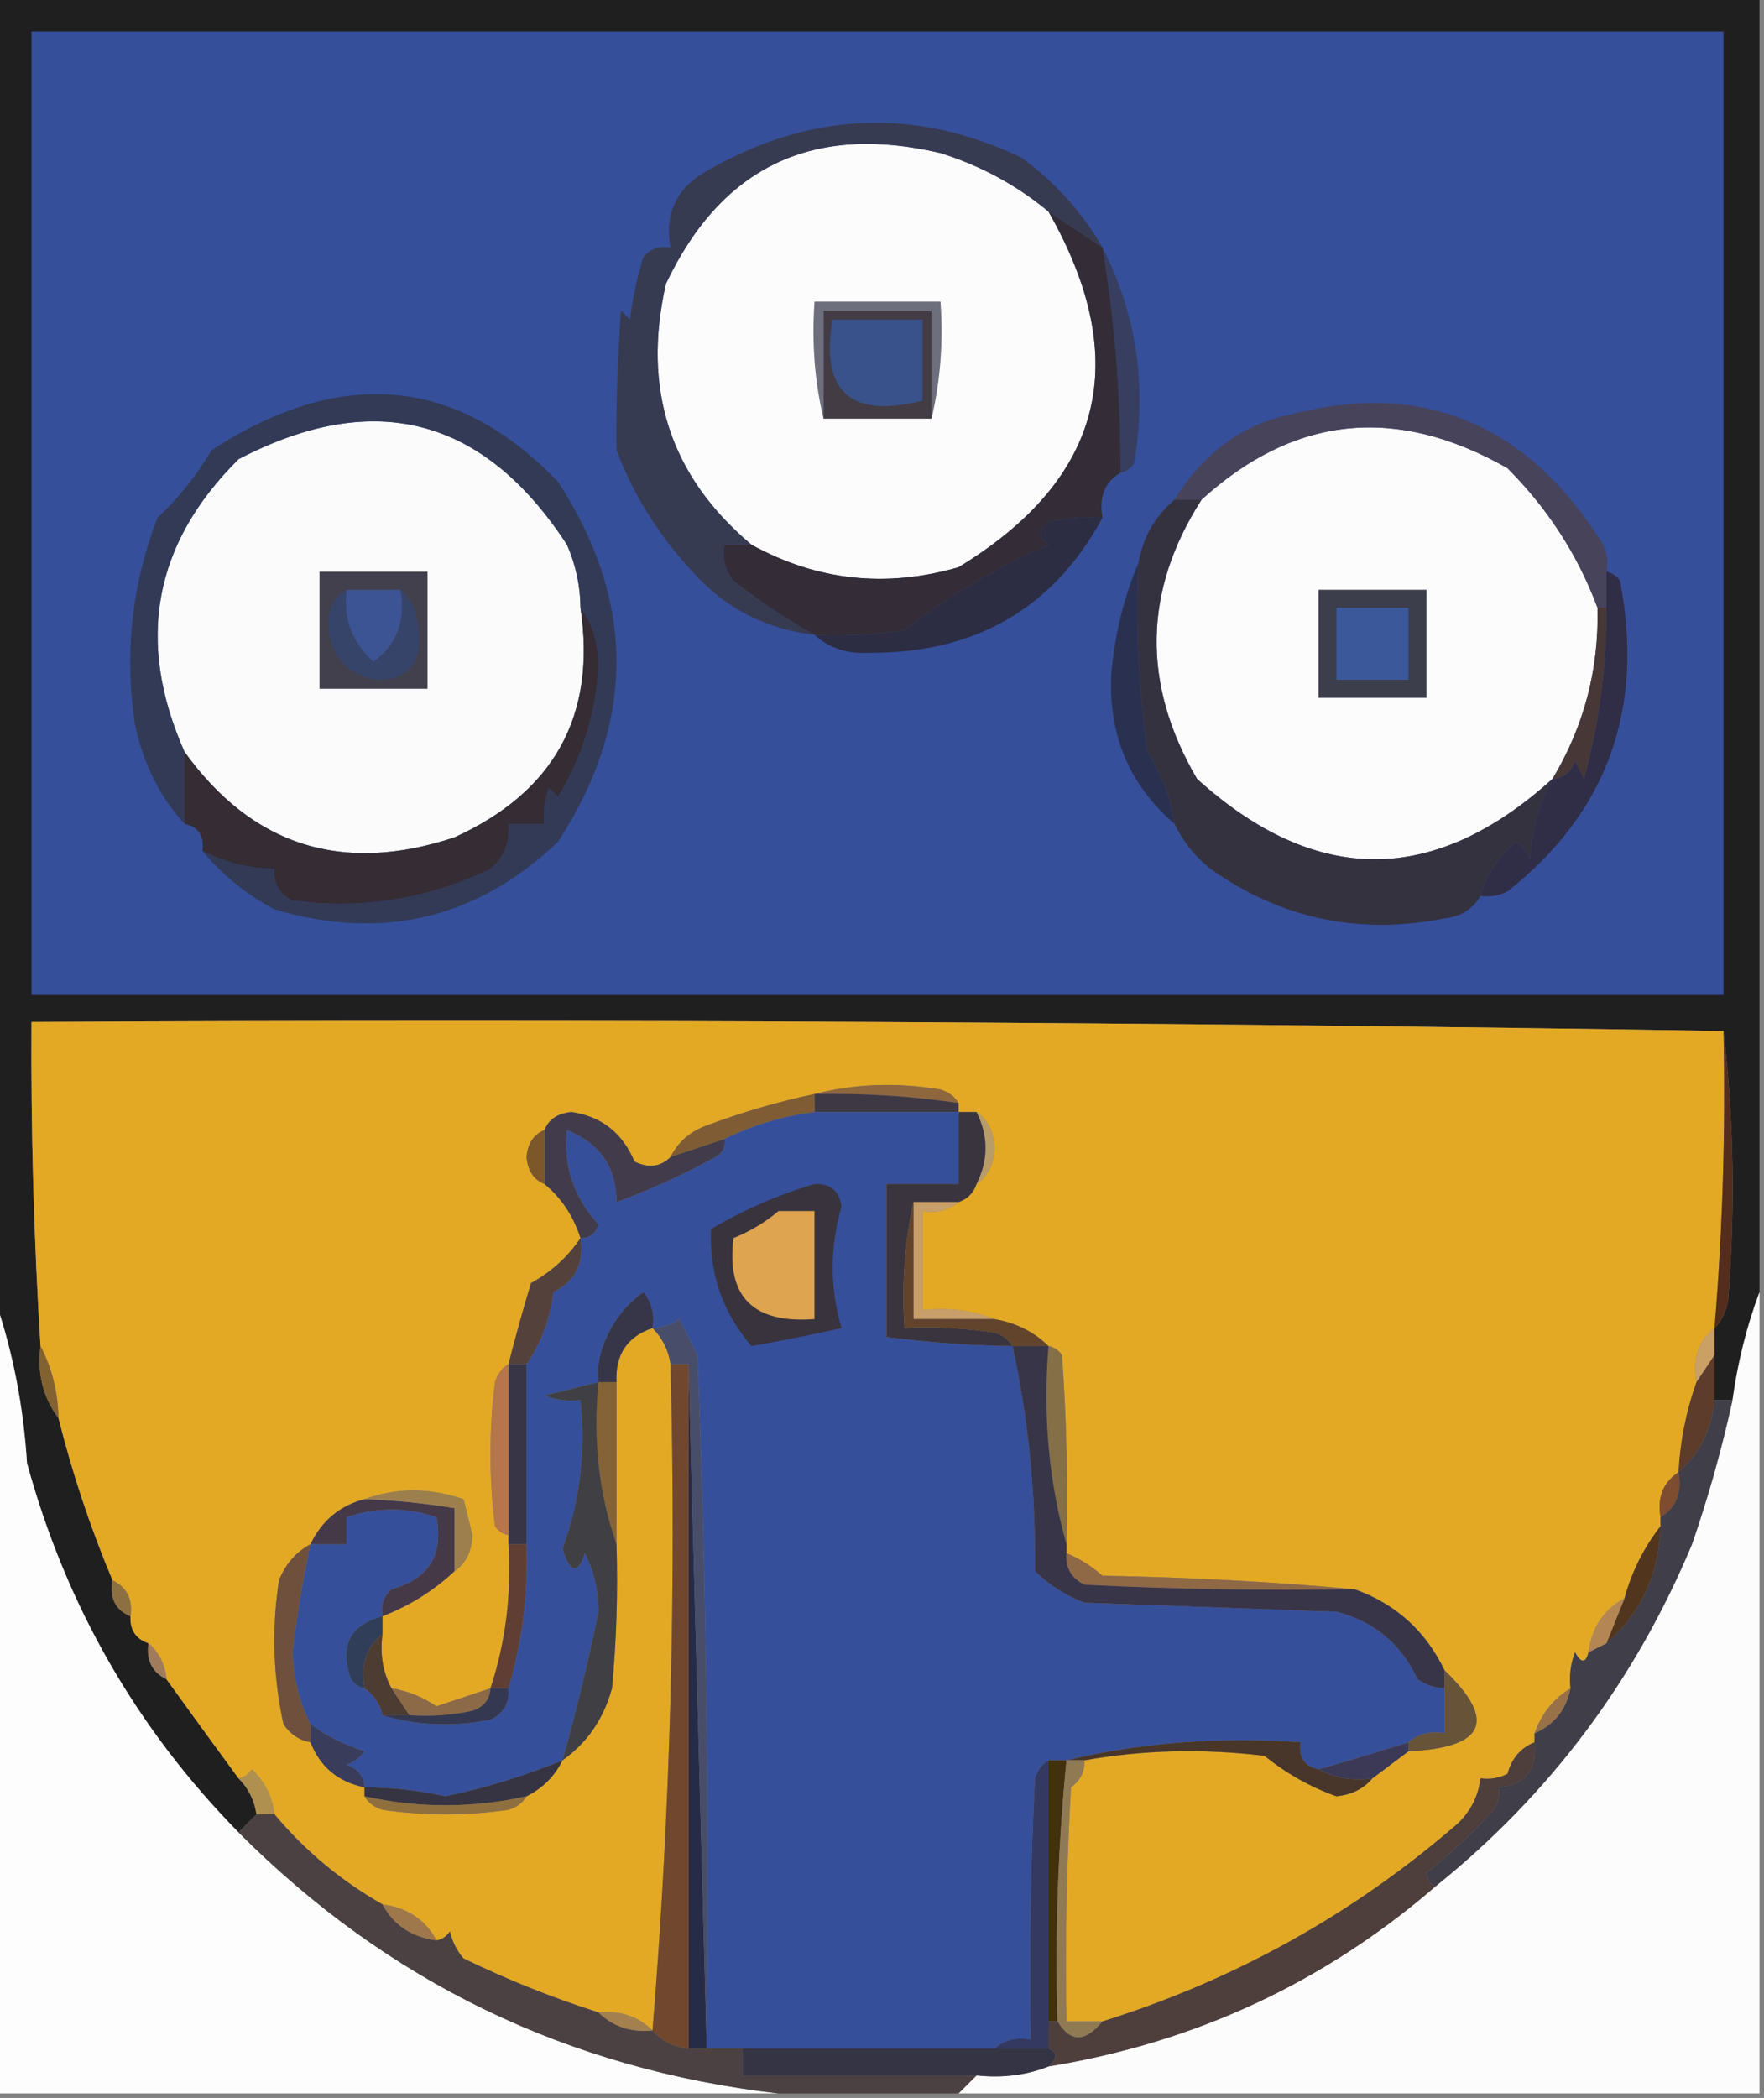 <?xml version="1.0" encoding="UTF-8"?>
<!DOCTYPE svg PUBLIC "-//W3C//DTD SVG 1.1//EN" "http://www.w3.org/Graphics/SVG/1.1/DTD/svg11.dtd">
<svg xmlns="http://www.w3.org/2000/svg" version="1.1" width="196px" height="233px" style="shape-rendering:geometricPrecision; text-rendering:geometricPrecision; image-rendering:optimizeQuality; fill-rule:evenodd; clip-rule:evenodd" xmlns:xlink="http://www.w3.org/1999/xlink">
<rect width="100%" height="100%" fill="#808080" stroke="none"/>
<g><path style="opacity:1" fill="#201f1f" d="M -0.5,-0.5 C 64.833,-0.5 130.167,-0.5 195.5,-0.5C 195.5,47.5 195.5,95.5 195.5,143.5C 194.082,147.287 193.082,151.287 192.5,155.5C 191.833,155.5 191.167,155.5 190.5,155.5C 190.5,153.833 190.5,152.167 190.5,150.5C 190.5,149.5 190.5,148.5 190.5,147.5C 191.268,146.737 191.768,145.737 192,144.5C 192.825,134.325 192.658,124.325 191.5,114.5C 129.002,113.501 66.336,113.168 3.5,113.5C 3.424,125.515 3.757,137.515 4.5,149.5C 4.111,152.553 4.777,155.22 6.5,157.5C 8.056,163.695 10.056,169.695 12.5,175.5C 12.157,177.483 12.823,178.817 14.5,179.5C 14.427,181.027 15.094,182.027 16.5,182.5C 16.229,184.38 16.896,185.713 18.5,186.5C 21.169,190.2 23.835,193.867 26.5,197.5C 27.601,198.605 28.267,199.938 28.5,201.5C 27.833,202.167 27.167,202.833 26.5,203.5C 15.16,191.958 7.326,178.291 3,162.5C 2.608,156.207 1.441,150.207 -0.5,144.5C -0.5,96.167 -0.5,47.833 -0.5,-0.5 Z"/></g>
<g><path style="opacity:1" fill="#364f9b" d="M 3.5,3.5 C 66.167,3.5 128.833,3.5 191.5,3.5C 191.5,39.167 191.5,74.833 191.5,110.5C 128.833,110.5 66.167,110.5 3.5,110.5C 3.5,74.833 3.5,39.167 3.5,3.5 Z"/></g>
<g><path style="opacity:1" fill="#fcfcfc" d="M 116.5,23.5 C 125.924,40.047 122.59,53.214 106.5,63C 98.432,65.327 90.765,64.494 83.5,60.5C 74.469,52.907 71.303,43.24 74,31.5C 80.163,18.503 90.33,13.67 104.5,17C 108.975,18.402 112.975,20.569 116.5,23.5 Z"/></g>
<g><path style="opacity:1" fill="#373b51" d="M 122.5,27.5 C 120.5,26.167 118.5,24.833 116.5,23.5C 112.975,20.569 108.975,18.402 104.5,17C 90.33,13.67 80.163,18.503 74,31.5C 71.303,43.24 74.469,52.907 83.5,60.5C 82.5,60.5 81.5,60.5 80.5,60.5C 80.238,61.978 80.571,63.311 81.5,64.5C 84.394,66.772 87.394,68.772 90.5,70.5C 84.866,69.849 80.199,67.349 76.5,63C 73.013,59.178 70.346,54.844 68.5,50C 68.441,45.035 68.607,39.868 69,34.5C 69.333,34.833 69.667,35.167 70,35.5C 70.287,33.109 70.787,30.776 71.5,28.5C 72.325,27.614 73.325,27.281 74.5,27.5C 73.822,23.727 75.156,20.894 78.5,19C 89.999,12.384 101.666,11.884 113.5,17.5C 117.257,20.251 120.257,23.585 122.5,27.5 Z"/></g>
<g><path style="opacity:1" fill="#6e6f7d" d="M 103.5,46.5 C 103.5,42.5 103.5,38.5 103.5,34.5C 99.5,34.5 95.5,34.5 91.5,34.5C 91.5,38.5 91.5,42.5 91.5,46.5C 90.515,42.366 90.182,38.032 90.5,33.5C 95.167,33.5 99.833,33.5 104.5,33.5C 104.818,38.032 104.485,42.366 103.5,46.5 Z"/></g>
<g><path style="opacity:1" fill="#373e5f" d="M 122.5,27.5 C 126.312,34.954 127.479,42.954 126,51.5C 125.617,52.056 125.117,52.389 124.5,52.5C 124.53,44.097 123.864,35.764 122.5,27.5 Z"/></g>
<g><path style="opacity:1" fill="#433c45" d="M 103.5,46.5 C 99.5,46.5 95.5,46.5 91.5,46.5C 91.5,42.5 91.5,38.5 91.5,34.5C 95.5,34.5 99.5,34.5 103.5,34.5C 103.5,38.5 103.5,42.5 103.5,46.5 Z"/></g>
<g><path style="opacity:1" fill="#39528b" d="M 92.5,35.5 C 95.833,35.5 99.167,35.5 102.5,35.5C 102.5,38.5 102.5,41.5 102.5,44.5C 94.488,46.511 91.155,43.511 92.5,35.5 Z"/></g>
<g><path style="opacity:1" fill="#fbfbfb" d="M 64.5,67.5 C 66.275,79.445 61.608,87.945 50.5,93C 38.042,97.124 28.042,93.957 20.5,83.5C 15.053,71.211 17.053,60.378 26.5,51C 41.579,43.139 53.746,46.306 63,60.5C 63.977,62.74 64.477,65.073 64.5,67.5 Z"/></g>
<g><path style="opacity:1" fill="#fcfcfc" d="M 177.5,67.5 C 177.666,74.332 176,80.665 172.5,86.5C 159.335,98.409 146.168,98.409 133,86.5C 126.852,75.981 127.018,65.648 133.5,55.5C 143.802,46.127 155.135,44.96 167.5,52C 171.992,56.5 175.325,61.667 177.5,67.5 Z"/></g>
<g><path style="opacity:1" fill="#46435b" d="M 178.5,63.5 C 178.5,64.833 178.5,66.167 178.5,67.5C 178.167,67.5 177.833,67.5 177.5,67.5C 175.325,61.667 171.992,56.5 167.5,52C 155.135,44.96 143.802,46.127 133.5,55.5C 132.5,55.5 131.5,55.5 130.5,55.5C 133.755,50.264 138.088,47.097 143.5,46C 157.817,42.329 169.151,46.829 177.5,59.5C 178.429,60.689 178.762,62.022 178.5,63.5 Z"/></g>
<g><path style="opacity:1" fill="#2c2d42" d="M 122.5,57.5 C 117.027,67.583 108.36,72.583 96.5,72.5C 94.118,72.639 92.118,71.972 90.5,70.5C 93.85,70.665 97.183,70.498 100.5,70C 105.401,66.19 110.735,63.023 116.5,60.5C 115.359,59.575 115.359,58.741 116.5,58C 118.473,57.505 120.473,57.338 122.5,57.5 Z"/></g>
<g><path style="opacity:1" fill="#342c36" d="M 116.5,23.5 C 118.5,24.833 120.5,26.167 122.5,27.5C 123.864,35.764 124.53,44.097 124.5,52.5C 122.744,53.552 122.077,55.219 122.5,57.5C 120.473,57.338 118.473,57.505 116.5,58C 115.359,58.741 115.359,59.575 116.5,60.5C 110.735,63.023 105.401,66.19 100.5,70C 97.183,70.498 93.85,70.665 90.5,70.5C 87.394,68.772 84.394,66.772 81.5,64.5C 80.571,63.311 80.238,61.978 80.5,60.5C 81.5,60.5 82.5,60.5 83.5,60.5C 90.765,64.494 98.432,65.327 106.5,63C 122.59,53.214 125.924,40.047 116.5,23.5 Z"/></g>
<g><path style="opacity:1" fill="#323a56" d="M 22.5,94.5 C 24.992,95.774 27.659,96.44 30.5,96.5C 30.36,98.124 31.027,99.29 32.5,100C 40.195,101.02 47.528,99.853 54.5,96.5C 56.005,95.159 56.672,93.492 56.5,91.5C 57.833,91.5 59.167,91.5 60.5,91.5C 60.343,90.127 60.51,88.793 61,87.5C 61.333,87.833 61.667,88.167 62,88.5C 64.696,84.076 66.196,79.242 66.5,74C 66.467,71.39 65.8,69.223 64.5,67.5C 64.477,65.073 63.977,62.74 63,60.5C 53.746,46.306 41.579,43.139 26.5,51C 17.053,60.378 15.053,71.211 20.5,83.5C 20.5,86.167 20.5,88.833 20.5,91.5C 17.762,88.51 15.929,84.843 15,80.5C 13.806,72.574 14.639,64.907 17.5,57.5C 19.849,55.313 21.849,52.813 23.5,50C 37.925,40.652 50.759,41.818 62,53.5C 70.666,66.839 70.666,80.172 62,93.5C 53.026,102.034 42.526,104.534 30.5,101C 27.31,99.294 24.643,97.127 22.5,94.5 Z"/></g>
<g><path style="opacity:1" fill="#42404c" d="M 35.5,63.5 C 39.5,63.5 43.5,63.5 47.5,63.5C 47.5,67.833 47.5,72.167 47.5,76.5C 43.5,76.5 39.5,76.5 35.5,76.5C 35.5,72.167 35.5,67.833 35.5,63.5 Z"/></g>
<g><path style="opacity:1" fill="#374469" d="M 38.5,65.5 C 38.124,68.707 39.124,71.373 41.5,73.5C 44.106,71.582 45.106,68.916 44.5,65.5C 45.765,66.514 46.431,68.014 46.5,70C 46.929,73.841 45.262,75.674 41.5,75.5C 38.167,74.662 36.5,72.495 36.5,69C 36.608,67.319 37.275,66.152 38.5,65.5 Z"/></g>
<g><path style="opacity:1" fill="#3c5493" d="M 38.5,65.5 C 40.5,65.5 42.5,65.5 44.5,65.5C 45.106,68.916 44.106,71.582 41.5,73.5C 39.124,71.373 38.124,68.707 38.5,65.5 Z"/></g>
<g><path style="opacity:1" fill="#302d46" d="M 178.5,63.5 C 179.117,63.611 179.617,63.944 180,64.5C 182.751,78.742 178.585,90.242 167.5,99C 166.552,99.483 165.552,99.65 164.5,99.5C 165.164,97.133 166.497,95.133 168.5,93.5C 169.192,94.025 169.692,94.692 170,95.5C 170.201,92.247 171.034,89.247 172.5,86.5C 173.75,86.423 174.583,85.756 175,84.5C 175.333,85.167 175.667,85.833 176,86.5C 177.704,80.277 178.537,73.944 178.5,67.5C 178.5,66.167 178.5,64.833 178.5,63.5 Z"/></g>
<g><path style="opacity:1" fill="#3c3e4c" d="M 146.5,65.5 C 150.5,65.5 154.5,65.5 158.5,65.5C 158.5,69.5 158.5,73.5 158.5,77.5C 154.5,77.5 150.5,77.5 146.5,77.5C 146.5,73.5 146.5,69.5 146.5,65.5 Z"/></g>
<g><path style="opacity:1" fill="#3b599a" d="M 148.5,67.5 C 151.167,67.5 153.833,67.5 156.5,67.5C 156.5,70.167 156.5,72.833 156.5,75.5C 153.833,75.5 151.167,75.5 148.5,75.5C 148.5,72.833 148.5,70.167 148.5,67.5 Z"/></g>
<g><path style="opacity:1" fill="#2a3150" d="M 126.5,62.5 C 126.17,69.532 126.503,76.532 127.5,83.5C 129.083,85.99 130.083,88.657 130.5,91.5C 125.39,87.103 123.056,81.436 123.5,74.5C 123.921,70.22 124.921,66.22 126.5,62.5 Z"/></g>
<g><path style="opacity:1" fill="#473837" d="M 177.5,67.5 C 177.833,67.5 178.167,67.5 178.5,67.5C 178.537,73.944 177.704,80.277 176,86.5C 175.667,85.833 175.333,85.167 175,84.5C 174.583,85.756 173.75,86.423 172.5,86.5C 176,80.665 177.666,74.332 177.5,67.5 Z"/></g>
<g><path style="opacity:1" fill="#353240" d="M 130.5,55.5 C 131.5,55.5 132.5,55.5 133.5,55.5C 127.018,65.648 126.852,75.981 133,86.5C 146.168,98.409 159.335,98.409 172.5,86.5C 171.034,89.247 170.201,92.247 170,95.5C 169.692,94.692 169.192,94.025 168.5,93.5C 166.497,95.133 165.164,97.133 164.5,99.5C 163.653,100.966 162.32,101.8 160.5,102C 150.984,103.876 142.317,102.043 134.5,96.5C 132.739,95.083 131.406,93.417 130.5,91.5C 130.083,88.657 129.083,85.99 127.5,83.5C 126.503,76.532 126.17,69.532 126.5,62.5C 126.998,59.674 128.331,57.34 130.5,55.5 Z"/></g>
<g><path style="opacity:1" fill="#352c34" d="M 64.5,67.5 C 65.8,69.223 66.467,71.39 66.5,74C 66.196,79.242 64.696,84.076 62,88.5C 61.667,88.167 61.333,87.833 61,87.5C 60.51,88.793 60.343,90.127 60.5,91.5C 59.167,91.5 57.833,91.5 56.5,91.5C 56.672,93.492 56.005,95.159 54.5,96.5C 47.528,99.853 40.195,101.02 32.5,100C 31.027,99.29 30.36,98.124 30.5,96.5C 27.659,96.44 24.992,95.774 22.5,94.5C 22.715,92.821 22.048,91.821 20.5,91.5C 20.5,88.833 20.5,86.167 20.5,83.5C 28.042,93.957 38.042,97.124 50.5,93C 61.608,87.945 66.275,79.445 64.5,67.5 Z"/></g>
<g><path style="opacity:1" fill="#e3a925" d="M 191.5,114.5 C 191.74,125.531 191.407,136.531 190.5,147.5C 188.692,148.918 188.025,150.918 188.5,153.5C 187.357,156.684 186.691,160.017 186.5,163.5C 184.787,164.635 184.12,166.302 184.5,168.5C 184.5,168.833 184.5,169.167 184.5,169.5C 182.638,171.891 181.304,174.558 180.5,177.5C 178.204,178.733 176.87,180.733 176.5,183.5C 176.19,184.738 175.69,184.738 175,183.5C 174.51,184.793 174.343,186.127 174.5,187.5C 172.613,188.656 171.279,190.323 170.5,192.5C 170.5,192.833 170.5,193.167 170.5,193.5C 168.974,194.105 167.974,195.271 167.5,197C 166.552,197.483 165.552,197.649 164.5,197.5C 164.271,199.433 163.438,201.1 162,202.5C 150.432,212.538 137.265,219.871 122.5,224.5C 121.167,224.5 119.833,224.5 118.5,224.5C 118.334,215.827 118.5,207.16 119,198.5C 120.039,197.756 120.539,196.756 120.5,195.5C 126.987,194.346 133.654,194.179 140.5,195C 142.933,196.972 145.599,198.472 148.5,199.5C 150.171,199.332 151.504,198.665 152.5,197.5C 153.833,196.5 155.167,195.5 156.5,194.5C 165.016,194.109 166.35,191.109 160.5,185.5C 158.39,181.116 155.057,178.116 150.5,176.5C 141.342,175.67 132.009,175.17 122.5,175C 121.264,173.915 119.931,173.082 118.5,172.5C 118.5,172.167 118.5,171.833 118.5,171.5C 118.666,164.492 118.5,157.492 118,150.5C 117.617,149.944 117.117,149.611 116.5,149.5C 114.887,147.912 112.887,146.912 110.5,146.5C 108.052,145.527 105.385,145.194 102.5,145.5C 102.5,141.833 102.5,138.167 102.5,134.5C 104.099,134.768 105.432,134.434 106.5,133.5C 107.5,133.167 108.167,132.5 108.5,131.5C 109.748,130.666 110.415,129.333 110.5,127.5C 110.415,125.667 109.748,124.334 108.5,123.5C 107.833,123.5 107.167,123.5 106.5,123.5C 106.5,123.167 106.5,122.833 106.5,122.5C 106.082,121.778 105.416,121.278 104.5,121C 99.648,120.185 94.981,120.352 90.5,121.5C 86.438,122.359 82.438,123.526 78.5,125C 76.676,125.66 75.343,126.827 74.5,128.5C 73.399,129.598 72.066,129.765 70.5,129C 69.158,125.816 66.824,123.983 63.5,123.5C 61.97,123.64 60.97,124.307 60.5,125.5C 59.306,125.97 58.64,126.97 58.5,128.5C 58.64,130.03 59.306,131.03 60.5,131.5C 62.369,133.034 63.702,135.034 64.5,137.5C 63.109,139.571 61.276,141.238 59,142.5C 58.091,145.513 57.258,148.513 56.5,151.5C 55.778,151.918 55.278,152.584 55,153.5C 54.333,158.833 54.333,164.167 55,169.5C 55.383,170.056 55.883,170.389 56.5,170.5C 56.5,170.833 56.5,171.167 56.5,171.5C 56.847,177.057 56.18,182.39 54.5,187.5C 52.516,188.156 50.516,188.822 48.5,189.5C 46.944,188.453 45.277,187.786 43.5,187.5C 42.539,185.735 42.205,183.735 42.5,181.5C 42.5,180.833 42.5,180.167 42.5,179.5C 45.511,178.331 48.178,176.664 50.5,174.5C 51.748,173.666 52.415,172.333 52.5,170.5C 52.167,169.167 51.833,167.833 51.5,166.5C 47.701,165.207 44.034,165.207 40.5,166.5C 37.765,167.212 35.765,168.878 34.5,171.5C 32.907,172.348 31.74,173.681 31,175.5C 30.171,180.864 30.337,186.198 31.5,191.5C 32.265,192.612 33.265,193.279 34.5,193.5C 35.573,196.236 37.573,197.903 40.5,198.5C 40.5,198.833 40.5,199.167 40.5,199.5C 40.917,200.222 41.584,200.722 42.5,201C 47.167,201.667 51.833,201.667 56.5,201C 57.416,200.722 58.083,200.222 58.5,199.5C 60.297,198.607 61.63,197.274 62.5,195.5C 65.234,193.575 67.067,190.909 68,187.5C 68.499,182.177 68.666,176.844 68.5,171.5C 68.5,165.5 68.5,159.5 68.5,153.5C 68.354,150.446 69.687,148.446 72.5,147.5C 73.6,148.605 74.267,149.938 74.5,151.5C 75.157,176.523 74.49,201.189 72.5,225.5C 70.898,223.926 68.898,223.259 66.5,223.5C 61.376,221.867 56.376,219.867 51.5,217.5C 50.749,216.624 50.249,215.624 50,214.5C 49.617,215.056 49.117,215.389 48.5,215.5C 47.267,213.204 45.267,211.87 42.5,211.5C 37.876,208.872 33.876,205.539 30.5,201.5C 30.271,199.567 29.438,197.9 28,196.5C 27.617,197.056 27.117,197.389 26.5,197.5C 23.835,193.867 21.169,190.2 18.5,186.5C 18.34,184.847 17.674,183.514 16.5,182.5C 15.094,182.027 14.427,181.027 14.5,179.5C 14.771,177.62 14.104,176.287 12.5,175.5C 10.056,169.695 8.056,163.695 6.5,157.5C 6.435,154.572 5.768,151.905 4.5,149.5C 3.757,137.515 3.424,125.515 3.5,113.5C 66.336,113.168 129.002,113.501 191.5,114.5 Z"/></g>
<g><path style="opacity:1" fill="#8e673e" d="M 90.5,121.5 C 94.981,120.352 99.648,120.185 104.5,121C 105.416,121.278 106.082,121.778 106.5,122.5C 101.203,121.725 95.87,121.392 90.5,121.5 Z"/></g>
<g><path style="opacity:1" fill="#3d3844" d="M 90.5,121.5 C 95.87,121.392 101.203,121.725 106.5,122.5C 106.5,122.833 106.5,123.167 106.5,123.5C 101.167,123.5 95.833,123.5 90.5,123.5C 90.5,122.833 90.5,122.167 90.5,121.5 Z"/></g>
<g><path style="opacity:1" fill="#805c34" d="M 90.5,121.5 C 90.5,122.167 90.5,122.833 90.5,123.5C 86.916,123.975 83.583,124.975 80.5,126.5C 78.5,127.167 76.5,127.833 74.5,128.5C 75.343,126.827 76.676,125.66 78.5,125C 82.438,123.526 86.438,122.359 90.5,121.5 Z"/></g>
<g><path style="opacity:1" fill="#364f9a" d="M 90.5,123.5 C 95.833,123.5 101.167,123.5 106.5,123.5C 106.5,126.167 106.5,128.833 106.5,131.5C 103.833,131.5 101.167,131.5 98.5,131.5C 98.5,137.167 98.5,142.833 98.5,148.5C 103.268,149.103 107.934,149.436 112.5,149.5C 114.259,157.571 115.092,165.905 115,174.5C 116.579,176.041 118.413,177.208 120.5,178C 129.833,178.333 139.167,178.667 148.5,179C 152.703,180.096 155.703,182.596 157.5,186.5C 158.417,187.127 159.417,187.461 160.5,187.5C 160.5,189.167 160.5,190.833 160.5,192.5C 158.901,192.232 157.568,192.566 156.5,193.5C 153.136,194.561 149.803,195.561 146.5,196.5C 144.952,196.179 144.285,195.179 144.5,193.5C 135.435,192.864 126.769,193.53 118.5,195.5C 117.833,195.5 117.167,195.5 116.5,195.5C 115.778,195.918 115.278,196.584 115,197.5C 114.5,207.161 114.334,216.828 114.5,226.5C 112.901,226.232 111.568,226.566 110.5,227.5C 101.167,227.5 91.833,227.5 82.5,227.5C 81.167,227.5 79.833,227.5 78.5,227.5C 78.5,227.167 78.5,226.833 78.5,226.5C 78.833,201.158 78.5,175.825 77.5,150.5C 76.833,149.167 76.167,147.833 75.5,146.5C 74.583,147.127 73.583,147.461 72.5,147.5C 72.762,146.022 72.429,144.689 71.5,143.5C 69.379,145.021 67.879,147.021 67,149.5C 66.51,150.793 66.343,152.127 66.5,153.5C 64.518,153.995 62.518,154.495 60.5,155C 61.793,155.49 63.127,155.657 64.5,155.5C 65.087,161.303 64.42,166.803 62.5,172C 63.362,174.734 64.195,174.901 65,172.5C 66.006,174.534 66.506,176.7 66.5,179C 65.349,184.603 64.015,190.103 62.5,195.5C 58.343,197.218 54.01,198.551 49.5,199.5C 46.532,198.838 43.532,198.505 40.5,198.5C 40.423,197.25 39.756,196.417 38.5,196C 39.308,195.692 39.975,195.192 40.5,194.5C 38.296,193.794 36.296,192.794 34.5,191.5C 33.287,189.108 32.62,186.441 32.5,183.5C 32.984,179.438 33.651,175.438 34.5,171.5C 35.833,171.5 37.167,171.5 38.5,171.5C 38.5,170.5 38.5,169.5 38.5,168.5C 41.857,167.373 45.191,167.373 48.5,168.5C 49.298,172.703 47.631,175.37 43.5,176.5C 42.614,177.325 42.281,178.325 42.5,179.5C 38.854,180.462 37.687,182.795 39,186.5C 39.383,187.056 39.883,187.389 40.5,187.5C 41.551,188.222 42.218,189.222 42.5,190.5C 46.311,191.645 50.311,191.812 54.5,191C 55.973,190.29 56.64,189.124 56.5,187.5C 58.031,182.308 58.697,176.974 58.5,171.5C 58.5,164.833 58.5,158.167 58.5,151.5C 60.08,149.283 61.08,146.616 61.5,143.5C 63.923,142.288 64.923,140.288 64.5,137.5C 65.497,137.53 66.164,137.03 66.5,136C 63.732,132.946 62.565,129.446 63,125.5C 66.665,126.985 68.498,129.651 68.5,133.5C 72.212,132.148 75.878,130.481 79.5,128.5C 80.297,128.043 80.631,127.376 80.5,126.5C 83.583,124.975 86.916,123.975 90.5,123.5 Z"/></g>
<g><path style="opacity:1" fill="#413b4b" d="M 74.5,128.5 C 76.5,127.833 78.5,127.167 80.5,126.5C 80.631,127.376 80.297,128.043 79.5,128.5C 75.878,130.481 72.212,132.148 68.5,133.5C 68.498,129.651 66.665,126.985 63,125.5C 62.565,129.446 63.732,132.946 66.5,136C 66.164,137.03 65.497,137.53 64.5,137.5C 63.702,135.034 62.369,133.034 60.5,131.5C 60.5,129.5 60.5,127.5 60.5,125.5C 60.97,124.307 61.97,123.64 63.5,123.5C 66.824,123.983 69.158,125.816 70.5,129C 72.066,129.765 73.399,129.598 74.5,128.5 Z"/></g>
<g><path style="opacity:1" fill="#b99d68" d="M 108.5,123.5 C 109.748,124.334 110.415,125.667 110.5,127.5C 110.415,129.333 109.748,130.666 108.5,131.5C 109.833,128.833 109.833,126.167 108.5,123.5 Z"/></g>
<g><path style="opacity:1" fill="#542d1d" d="M 191.5,114.5 C 192.658,124.325 192.825,134.325 192,144.5C 191.768,145.737 191.268,146.737 190.5,147.5C 191.407,136.531 191.74,125.531 191.5,114.5 Z"/></g>
<g><path style="opacity:1" fill="#7c5729" d="M 60.5,125.5 C 60.5,127.5 60.5,129.5 60.5,131.5C 59.306,131.03 58.64,130.03 58.5,128.5C 58.64,126.97 59.306,125.97 60.5,125.5 Z"/></g>
<g><path style="opacity:1" fill="#3a343e" d="M 106.5,123.5 C 107.167,123.5 107.833,123.5 108.5,123.5C 109.833,126.167 109.833,128.833 108.5,131.5C 108.167,132.5 107.5,133.167 106.5,133.5C 104.833,133.5 103.167,133.5 101.5,133.5C 100.514,137.97 100.181,142.637 100.5,147.5C 103.85,147.335 107.183,147.502 110.5,148C 111.416,148.278 112.082,148.778 112.5,149.5C 107.934,149.436 103.268,149.103 98.5,148.5C 98.5,142.833 98.5,137.167 98.5,131.5C 101.167,131.5 103.833,131.5 106.5,131.5C 106.5,128.833 106.5,126.167 106.5,123.5 Z"/></g>
<g><path style="opacity:1" fill="#c99f69" d="M 101.5,133.5 C 103.167,133.5 104.833,133.5 106.5,133.5C 105.432,134.434 104.099,134.768 102.5,134.5C 102.5,138.167 102.5,141.833 102.5,145.5C 105.385,145.194 108.052,145.527 110.5,146.5C 107.5,146.5 104.5,146.5 101.5,146.5C 101.5,142.167 101.5,137.833 101.5,133.5 Z"/></g>
<g><path style="opacity:1" fill="#54413c" d="M 64.5,137.5 C 64.923,140.288 63.923,142.288 61.5,143.5C 61.08,146.616 60.08,149.283 58.5,151.5C 57.833,151.5 57.167,151.5 56.5,151.5C 57.258,148.513 58.091,145.513 59,142.5C 61.276,141.238 63.109,139.571 64.5,137.5 Z"/></g>
<g><path style="opacity:1" fill="#363648" d="M 72.5,147.5 C 69.687,148.446 68.354,150.446 68.5,153.5C 67.833,153.5 67.167,153.5 66.5,153.5C 66.343,152.127 66.51,150.793 67,149.5C 67.879,147.021 69.379,145.021 71.5,143.5C 72.429,144.689 72.762,146.022 72.5,147.5 Z"/></g>
<g><path style="opacity:1" fill="#38333d" d="M 90.5,131.5 C 92.252,131.418 93.252,132.251 93.5,134C 92.195,138.513 92.195,143.013 93.5,147.5C 90.164,148.24 86.83,148.906 83.5,149.5C 80.282,145.737 78.782,141.404 79,136.5C 82.722,134.324 86.556,132.657 90.5,131.5 Z"/></g>
<g><path style="opacity:1" fill="#dea450" d="M 86.5,134.5 C 87.833,134.5 89.167,134.5 90.5,134.5C 90.5,138.5 90.5,142.5 90.5,146.5C 83.685,147.02 80.685,144.02 81.5,137.5C 83.396,136.725 85.063,135.725 86.5,134.5 Z"/></g>
<g><path style="opacity:1" fill="#62442c" d="M 101.5,133.5 C 101.5,137.833 101.5,142.167 101.5,146.5C 104.5,146.5 107.5,146.5 110.5,146.5C 112.887,146.912 114.887,147.912 116.5,149.5C 115.167,149.5 113.833,149.5 112.5,149.5C 112.082,148.778 111.416,148.278 110.5,148C 107.183,147.502 103.85,147.335 100.5,147.5C 100.181,142.637 100.514,137.97 101.5,133.5 Z"/></g>
<g><path style="opacity:1" fill="#fdfdfd" d="M -0.5,144.5 C 1.441,150.207 2.608,156.207 3,162.5C 7.326,178.291 15.16,191.958 26.5,203.5C 43.09,220.128 63.09,229.794 86.5,232.5C 57.5,232.5 28.5,232.5 -0.5,232.5C -0.5,203.167 -0.5,173.833 -0.5,144.5 Z"/></g>
<g><path style="opacity:1" fill="#caa065" d="M 190.5,147.5 C 190.5,148.5 190.5,149.5 190.5,150.5C 189.833,151.5 189.167,152.5 188.5,153.5C 188.025,150.918 188.692,148.918 190.5,147.5 Z"/></g>
<g><path style="opacity:1" fill="#fcfcfc" d="M 195.5,143.5 C 195.5,173.167 195.5,202.833 195.5,232.5C 165.833,232.5 136.167,232.5 106.5,232.5C 107.167,231.833 107.833,231.167 108.5,230.5C 111.385,230.806 114.052,230.473 116.5,229.5C 132.816,226.839 147.15,220.172 159.5,209.5C 172.179,199.307 181.679,186.64 188,171.5C 189.813,166.248 191.313,160.915 192.5,155.5C 193.082,151.287 194.082,147.287 195.5,143.5 Z"/></g>
<g><path style="opacity:1" fill="#836231" d="M 4.5,149.5 C 5.768,151.905 6.435,154.572 6.5,157.5C 4.777,155.22 4.111,152.553 4.5,149.5 Z"/></g>
<g><path style="opacity:1" fill="#373546" d="M 56.5,151.5 C 57.167,151.5 57.833,151.5 58.5,151.5C 58.5,158.167 58.5,164.833 58.5,171.5C 57.833,171.5 57.167,171.5 56.5,171.5C 56.5,171.167 56.5,170.833 56.5,170.5C 56.5,164.167 56.5,157.833 56.5,151.5 Z"/></g>
<g><path style="opacity:1" fill="#262c47" d="M 76.5,151.5 C 77.167,176.5 77.833,201.5 78.5,226.5C 78.5,226.833 78.5,227.167 78.5,227.5C 77.833,227.5 77.167,227.5 76.5,227.5C 76.5,202.167 76.5,176.833 76.5,151.5 Z"/></g>
<g><path style="opacity:1" fill="#856f47" d="M 116.5,149.5 C 117.117,149.611 117.617,149.944 118,150.5C 118.5,157.492 118.666,164.492 118.5,171.5C 116.537,164.576 115.87,157.243 116.5,149.5 Z"/></g>
<g><path style="opacity:1" fill="#5d3c2b" d="M 190.5,150.5 C 190.5,152.167 190.5,153.833 190.5,155.5C 190.181,158.806 188.847,161.473 186.5,163.5C 186.691,160.017 187.357,156.684 188.5,153.5C 189.167,152.5 189.833,151.5 190.5,150.5 Z"/></g>
<g><path style="opacity:1" fill="#846336" d="M 66.5,153.5 C 67.167,153.5 67.833,153.5 68.5,153.5C 68.5,159.5 68.5,165.5 68.5,171.5C 66.547,165.926 65.88,159.926 66.5,153.5 Z"/></g>
<g><path style="opacity:1" fill="#453948" d="M 40.5,166.5 C 43.86,166.616 47.193,166.949 50.5,167.5C 50.5,169.833 50.5,172.167 50.5,174.5C 48.178,176.664 45.511,178.331 42.5,179.5C 42.281,178.325 42.614,177.325 43.5,176.5C 47.631,175.37 49.298,172.703 48.5,168.5C 45.191,167.373 41.857,167.373 38.5,168.5C 38.5,169.5 38.5,170.5 38.5,171.5C 37.167,171.5 35.833,171.5 34.5,171.5C 35.765,168.878 37.765,167.212 40.5,166.5 Z"/></g>
<g><path style="opacity:1" fill="#b4764a" d="M 56.5,151.5 C 56.5,157.833 56.5,164.167 56.5,170.5C 55.883,170.389 55.383,170.056 55,169.5C 54.333,164.167 54.333,158.833 55,153.5C 55.278,152.584 55.778,151.918 56.5,151.5 Z"/></g>
<g><path style="opacity:1" fill="#7e4c2e" d="M 186.5,163.5 C 186.923,165.781 186.256,167.448 184.5,168.5C 184.12,166.302 184.787,164.635 186.5,163.5 Z"/></g>
<g><path style="opacity:1" fill="#9c7f4d" d="M 40.5,166.5 C 44.034,165.207 47.701,165.207 51.5,166.5C 51.833,167.833 52.167,169.167 52.5,170.5C 52.415,172.333 51.748,173.666 50.5,174.5C 50.5,172.167 50.5,169.833 50.5,167.5C 47.193,166.949 43.86,166.616 40.5,166.5 Z"/></g>
<g><path style="opacity:1" fill="#51351d" d="M 184.5,169.5 C 184.342,174.81 182.342,179.143 178.5,182.5C 179.167,180.833 179.833,179.167 180.5,177.5C 181.304,174.558 182.638,171.891 184.5,169.5 Z"/></g>
<g><path style="opacity:1" fill="#8f6846" d="M 118.5,172.5 C 119.931,173.082 121.264,173.915 122.5,175C 132.009,175.17 141.342,175.67 150.5,176.5C 140.494,176.666 130.494,176.5 120.5,176C 119.027,175.29 118.36,174.124 118.5,172.5 Z"/></g>
<g><path style="opacity:1" fill="#603e34" d="M 56.5,171.5 C 57.167,171.5 57.833,171.5 58.5,171.5C 58.697,176.974 58.031,182.308 56.5,187.5C 55.833,187.5 55.167,187.5 54.5,187.5C 56.18,182.39 56.847,177.057 56.5,171.5 Z"/></g>
<g><path style="opacity:1" fill="#383549" d="M 112.5,149.5 C 113.833,149.5 115.167,149.5 116.5,149.5C 115.87,157.243 116.537,164.576 118.5,171.5C 118.5,171.833 118.5,172.167 118.5,172.5C 118.36,174.124 119.027,175.29 120.5,176C 130.494,176.5 140.494,176.666 150.5,176.5C 155.057,178.116 158.39,181.116 160.5,185.5C 160.5,186.167 160.5,186.833 160.5,187.5C 159.417,187.461 158.417,187.127 157.5,186.5C 155.703,182.596 152.703,180.096 148.5,179C 139.167,178.667 129.833,178.333 120.5,178C 118.413,177.208 116.579,176.041 115,174.5C 115.092,165.905 114.259,157.571 112.5,149.5 Z"/></g>
<g><path style="opacity:1" fill="#8d7042" d="M 12.5,175.5 C 14.104,176.287 14.771,177.62 14.5,179.5C 12.823,178.817 12.157,177.483 12.5,175.5 Z"/></g>
<g><path style="opacity:1" fill="#403f43" d="M 66.5,153.5 C 65.88,159.926 66.547,165.926 68.5,171.5C 68.666,176.844 68.499,182.177 68,187.5C 67.067,190.909 65.234,193.575 62.5,195.5C 64.015,190.103 65.349,184.603 66.5,179C 66.506,176.7 66.006,174.534 65,172.5C 64.195,174.901 63.362,174.734 62.5,172C 64.42,166.803 65.087,161.303 64.5,155.5C 63.127,155.657 61.793,155.49 60.5,155C 62.518,154.495 64.518,153.995 66.5,153.5 Z"/></g>
<g><path style="opacity:1" fill="#3f3e49" d="M 190.5,155.5 C 191.167,155.5 191.833,155.5 192.5,155.5C 191.313,160.915 189.813,166.248 188,171.5C 181.679,186.64 172.179,199.307 159.5,209.5C 158.903,209.265 158.57,208.765 158.5,208C 160.963,206.04 163.296,203.873 165.5,201.5C 166.386,200.675 166.719,199.675 166.5,198.5C 169.47,198.254 170.803,196.588 170.5,193.5C 170.5,193.167 170.5,192.833 170.5,192.5C 172.688,191.556 174.021,189.889 174.5,187.5C 174.343,186.127 174.51,184.793 175,183.5C 175.69,184.738 176.19,184.738 176.5,183.5C 177.167,183.167 177.833,182.833 178.5,182.5C 182.342,179.143 184.342,174.81 184.5,169.5C 184.5,169.167 184.5,168.833 184.5,168.5C 186.256,167.448 186.923,165.781 186.5,163.5C 188.847,161.473 190.181,158.806 190.5,155.5 Z"/></g>
<g><path style="opacity:1" fill="#6e503c" d="M 34.5,171.5 C 33.651,175.438 32.984,179.438 32.5,183.5C 32.62,186.441 33.287,189.108 34.5,191.5C 34.5,192.167 34.5,192.833 34.5,193.5C 33.265,193.279 32.265,192.612 31.5,191.5C 30.337,186.198 30.171,180.864 31,175.5C 31.74,173.681 32.907,172.348 34.5,171.5 Z"/></g>
<g><path style="opacity:1" fill="#b48653" d="M 180.5,177.5 C 179.833,179.167 179.167,180.833 178.5,182.5C 177.833,182.833 177.167,183.167 176.5,183.5C 176.87,180.733 178.204,178.733 180.5,177.5 Z"/></g>
<g><path style="opacity:1" fill="#313e59" d="M 42.5,179.5 C 42.5,180.167 42.5,180.833 42.5,181.5C 40.692,182.918 40.025,184.918 40.5,187.5C 39.883,187.389 39.383,187.056 39,186.5C 37.687,182.795 38.854,180.462 42.5,179.5 Z"/></g>
<g><path style="opacity:1" fill="#a17c5c" d="M 16.5,182.5 C 17.674,183.514 18.34,184.847 18.5,186.5C 16.896,185.713 16.229,184.38 16.5,182.5 Z"/></g>
<g><path style="opacity:1" fill="#4d3c32" d="M 42.5,181.5 C 42.205,183.735 42.539,185.735 43.5,187.5C 44.167,188.5 44.833,189.5 45.5,190.5C 44.5,190.5 43.5,190.5 42.5,190.5C 42.218,189.222 41.551,188.222 40.5,187.5C 40.025,184.918 40.692,182.918 42.5,181.5 Z"/></g>
<g><path style="opacity:1" fill="#8c6a47" d="M 43.5,187.5 C 45.277,187.786 46.944,188.453 48.5,189.5C 50.516,188.822 52.516,188.156 54.5,187.5C 54.423,188.75 53.756,189.583 52.5,190C 50.19,190.497 47.857,190.663 45.5,190.5C 44.833,189.5 44.167,188.5 43.5,187.5 Z"/></g>
<g><path style="opacity:1" fill="#665338" d="M 160.5,185.5 C 166.35,191.109 165.016,194.109 156.5,194.5C 156.5,194.167 156.5,193.833 156.5,193.5C 157.568,192.566 158.901,192.232 160.5,192.5C 160.5,190.833 160.5,189.167 160.5,187.5C 160.5,186.833 160.5,186.167 160.5,185.5 Z"/></g>
<g><path style="opacity:1" fill="#353851" d="M 54.5,187.5 C 55.167,187.5 55.833,187.5 56.5,187.5C 56.64,189.124 55.973,190.29 54.5,191C 50.311,191.812 46.311,191.645 42.5,190.5C 43.5,190.5 44.5,190.5 45.5,190.5C 47.857,190.663 50.19,190.497 52.5,190C 53.756,189.583 54.423,188.75 54.5,187.5 Z"/></g>
<g><path style="opacity:1" fill="#987148" d="M 174.5,187.5 C 174.021,189.889 172.688,191.556 170.5,192.5C 171.279,190.323 172.613,188.656 174.5,187.5 Z"/></g>
<g><path style="opacity:1" fill="#48362a" d="M 146.5,196.5 C 148.265,197.461 150.265,197.795 152.5,197.5C 151.504,198.665 150.171,199.332 148.5,199.5C 145.599,198.472 142.933,196.972 140.5,195C 133.654,194.179 126.987,194.346 120.5,195.5C 119.833,195.5 119.167,195.5 118.5,195.5C 126.769,193.53 135.435,192.864 144.5,193.5C 144.285,195.179 144.952,196.179 146.5,196.5 Z"/></g>
<g><path style="opacity:1" fill="#393c5a" d="M 34.5,191.5 C 36.296,192.794 38.296,193.794 40.5,194.5C 39.975,195.192 39.308,195.692 38.5,196C 39.756,196.417 40.423,197.25 40.5,198.5C 37.573,197.903 35.573,196.236 34.5,193.5C 34.5,192.833 34.5,192.167 34.5,191.5 Z"/></g>
<g><path style="opacity:1" fill="#3b3955" d="M 156.5,193.5 C 156.5,193.833 156.5,194.167 156.5,194.5C 155.167,195.5 153.833,196.5 152.5,197.5C 150.265,197.795 148.265,197.461 146.5,196.5C 149.803,195.561 153.136,194.561 156.5,193.5 Z"/></g>
<g><path style="opacity:1" fill="#af904f" d="M 30.5,201.5 C 29.833,201.5 29.167,201.5 28.5,201.5C 28.267,199.938 27.601,198.605 26.5,197.5C 27.117,197.389 27.617,197.056 28,196.5C 29.438,197.9 30.271,199.567 30.5,201.5 Z"/></g>
<g><path style="opacity:1" fill="#363442" d="M 62.5,195.5 C 61.63,197.274 60.297,198.607 58.5,199.5C 52.5,200.833 46.5,200.833 40.5,199.5C 40.5,199.167 40.5,198.833 40.5,198.5C 43.532,198.505 46.532,198.838 49.5,199.5C 54.01,198.551 58.343,197.218 62.5,195.5 Z"/></g>
<g><path style="opacity:1" fill="#8f6f3d" d="M 40.5,199.5 C 46.5,200.833 52.5,200.833 58.5,199.5C 58.083,200.222 57.416,200.722 56.5,201C 51.833,201.667 47.167,201.667 42.5,201C 41.584,200.722 40.917,200.222 40.5,199.5 Z"/></g>
<g><path style="opacity:1" fill="#71482d" d="M 74.5,151.5 C 75.167,151.5 75.833,151.5 76.5,151.5C 76.5,176.833 76.5,202.167 76.5,227.5C 74.847,227.34 73.514,226.674 72.5,225.5C 74.49,201.189 75.157,176.523 74.5,151.5 Z"/></g>
<g><path style="opacity:1" fill="#4c4142" d="M 28.5,201.5 C 29.167,201.5 29.833,201.5 30.5,201.5C 33.876,205.539 37.876,208.872 42.5,211.5C 43.733,213.796 45.733,215.13 48.5,215.5C 49.117,215.389 49.617,215.056 50,214.5C 50.249,215.624 50.749,216.624 51.5,217.5C 56.376,219.867 61.376,221.867 66.5,223.5C 68.102,225.074 70.102,225.741 72.5,225.5C 73.514,226.674 74.847,227.34 76.5,227.5C 77.167,227.5 77.833,227.5 78.5,227.5C 79.833,227.5 81.167,227.5 82.5,227.5C 82.5,228.5 82.5,229.5 82.5,230.5C 91.167,230.5 99.833,230.5 108.5,230.5C 107.833,231.167 107.167,231.833 106.5,232.5C 99.833,232.5 93.167,232.5 86.5,232.5C 63.09,229.794 43.09,220.128 26.5,203.5C 27.167,202.833 27.833,202.167 28.5,201.5 Z"/></g>
<g><path style="opacity:1" fill="#41310c" d="M 116.5,195.5 C 117.167,195.5 117.833,195.5 118.5,195.5C 117.551,205.114 117.218,214.781 117.5,224.5C 117.167,224.5 116.833,224.5 116.5,224.5C 116.5,214.833 116.5,205.167 116.5,195.5 Z"/></g>
<g><path style="opacity:1" fill="#9e774a" d="M 42.5,211.5 C 45.267,211.87 47.267,213.204 48.5,215.5C 45.733,215.13 43.733,213.796 42.5,211.5 Z"/></g>
<g><path style="opacity:1" fill="#907a54" d="M 118.5,195.5 C 119.167,195.5 119.833,195.5 120.5,195.5C 120.539,196.756 120.039,197.756 119,198.5C 118.5,207.16 118.334,215.827 118.5,224.5C 119.833,224.5 121.167,224.5 122.5,224.5C 120.583,226.851 118.916,226.851 117.5,224.5C 117.218,214.781 117.551,205.114 118.5,195.5 Z"/></g>
<g><path style="opacity:1" fill="#484e6a" d="M 78.5,226.5 C 77.833,201.5 77.167,176.5 76.5,151.5C 75.833,151.5 75.167,151.5 74.5,151.5C 74.267,149.938 73.6,148.605 72.5,147.5C 73.583,147.461 74.583,147.127 75.5,146.5C 76.167,147.833 76.833,149.167 77.5,150.5C 78.5,175.825 78.833,201.158 78.5,226.5 Z"/></g>
<g><path style="opacity:1" fill="#333961" d="M 116.5,195.5 C 116.5,205.167 116.5,214.833 116.5,224.5C 116.5,225.5 116.5,226.5 116.5,227.5C 114.5,227.5 112.5,227.5 110.5,227.5C 111.568,226.566 112.901,226.232 114.5,226.5C 114.334,216.828 114.5,207.161 115,197.5C 115.278,196.584 115.778,195.918 116.5,195.5 Z"/></g>
<g><path style="opacity:1" fill="#4e3e3c" d="M 170.5,193.5 C 170.803,196.588 169.47,198.254 166.5,198.5C 166.719,199.675 166.386,200.675 165.5,201.5C 163.296,203.873 160.963,206.04 158.5,208C 158.57,208.765 158.903,209.265 159.5,209.5C 147.15,220.172 132.816,226.839 116.5,229.5C 117.506,228.604 117.506,227.938 116.5,227.5C 116.5,226.5 116.5,225.5 116.5,224.5C 116.833,224.5 117.167,224.5 117.5,224.5C 118.916,226.851 120.583,226.851 122.5,224.5C 137.265,219.871 150.432,212.538 162,202.5C 163.438,201.1 164.271,199.433 164.5,197.5C 165.552,197.649 166.552,197.483 167.5,197C 167.974,195.271 168.974,194.105 170.5,193.5 Z"/></g>
<g><path style="opacity:1" fill="#a4804f" d="M 66.5,223.5 C 68.898,223.259 70.898,223.926 72.5,225.5C 70.102,225.741 68.102,225.074 66.5,223.5 Z"/></g>
<g><path style="opacity:1" fill="#343444" d="M 82.5,227.5 C 91.833,227.5 101.167,227.5 110.5,227.5C 112.5,227.5 114.5,227.5 116.5,227.5C 117.506,227.938 117.506,228.604 116.5,229.5C 114.052,230.473 111.385,230.806 108.5,230.5C 99.833,230.5 91.167,230.5 82.5,230.5C 82.5,229.5 82.5,228.5 82.5,227.5 Z"/></g>
</svg>
